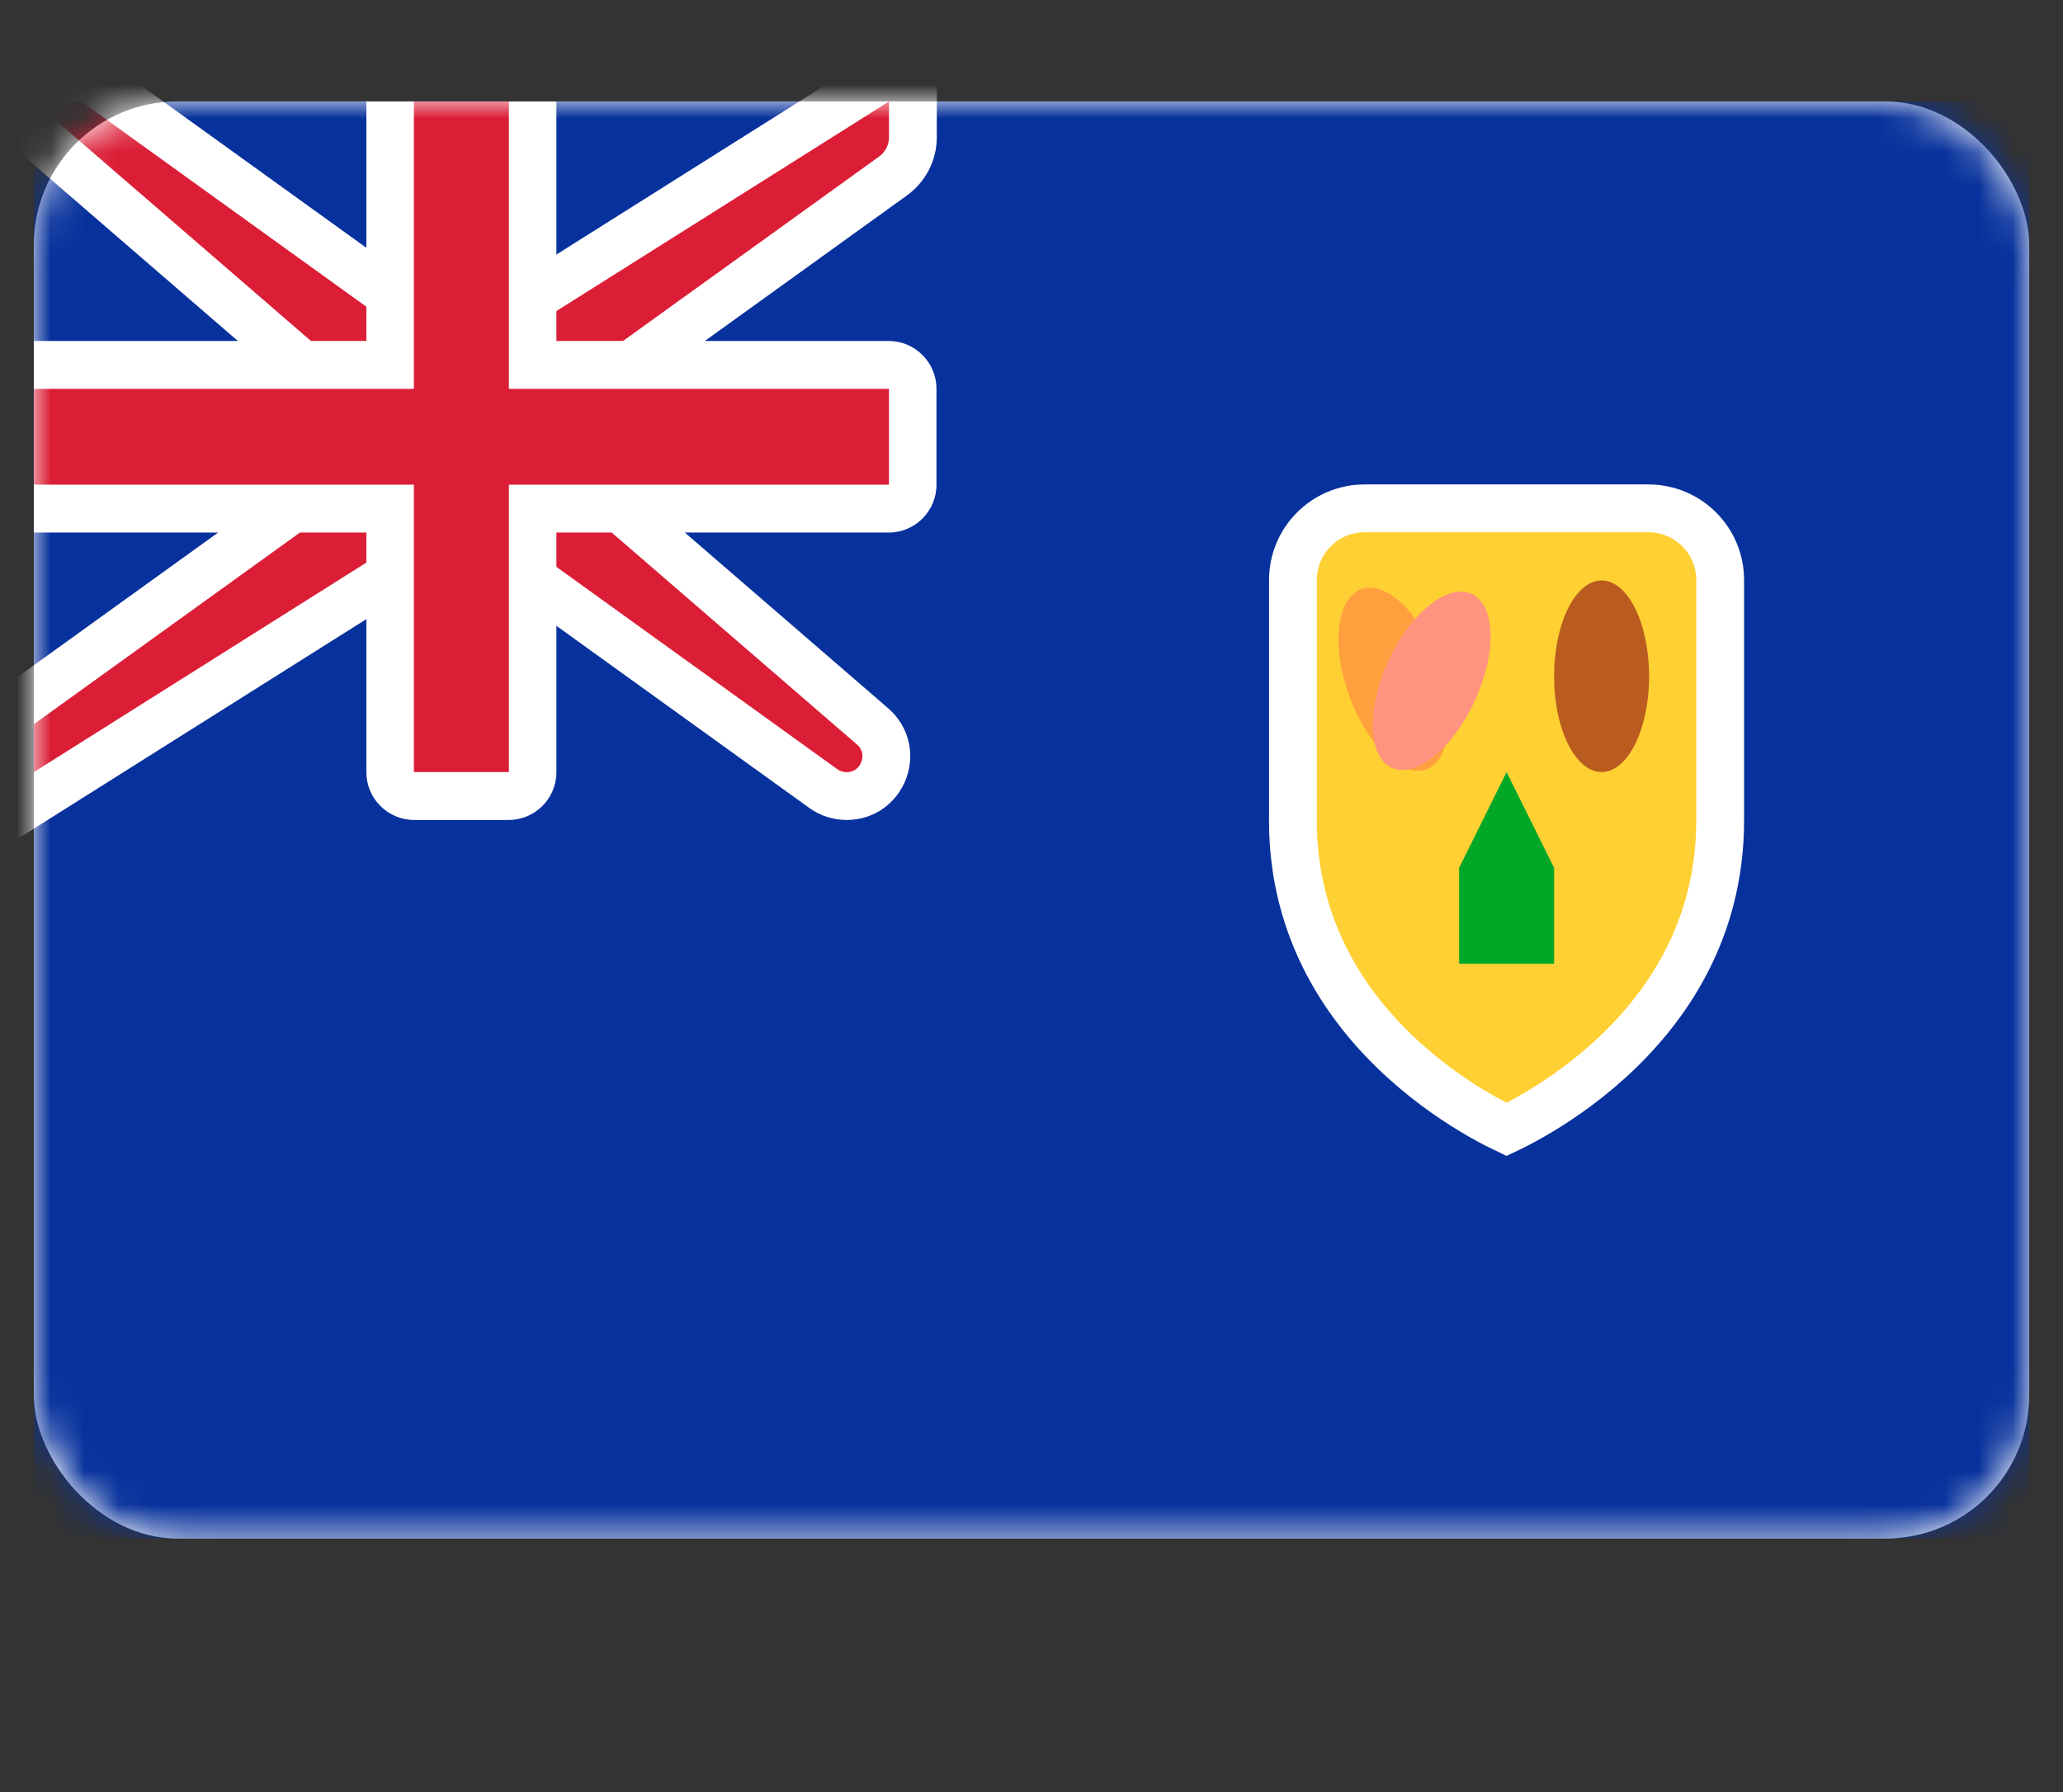 <svg fill="none" height="53" viewBox="0 0 61 53" width="61" xmlns="http://www.w3.org/2000/svg" xmlns:xlink="http://www.w3.org/1999/xlink"><rect x="0" y="0" width="61" height="53" fill="#333333" stroke="none"/><mask id="a" height="43" maskUnits="userSpaceOnUse" width="59" x="1" y="3"><rect fill="#fff" height="42.5" rx="4.243" width="59" x="1" y="3"/></mask><mask id="b" height="21" maskUnits="userSpaceOnUse" width="15" x="37" y="14"><path d="m38.231 24.25v-.109-.11-.111-.111-.112-.112-.113-.113-.113-.114-.114-.115-.057-.014-.014-.029-.115-.115-.116-.116-.116-.116-.116-.116-.116-.116-.058-.015-.015-.015-.015-.015-.015-.015-.015-.015-.015-.015-.015-.015-.015-.015-.015-.015-.015-.015-.015-.015-.015-.015-.015-.015-.015-.015-.015-.015-.015-.015-.015-.015-.015-.015-.015-.015-.015-.015-.015-.015-.015-.015-.015-.015-.014-.015-.015-.015-.014-.015-.015-.014-.015-.015-.014-.015-.014-.015-.014-.014-.015-.014-.014-.015-.014-.014-.014-.014-.014-.015-.014-.014-.014-.014-.014-.014-.014-.014-.014-.014-.014-.014-.014-.014-.014-.014-.014-.014-.014-.014-.014-.014-.014-.014-.014-.014-.014-.014-.014-.014-.014-.014-.014-.014-.014-.014-.014-.014-.014-.014-.014-.014-.014-.014-.014-.014-.014-.014-.014-.014-.014-.014-.014-.113-.112-.112-.112-.111-.11-.11-.109-.108-.108-.107-.106-.106-.105-.104-.103-.103-.203-.199-.195-.191c0-1.171.949-2.12 2.121-2.12h8.39c1.172 0 2.121.949 2.121 2.12v.012.012.012.012.012.012.012.012.012.012.012.012.012.012.012.012.012.012.012.012.012.012.012.012.012.012.012.012.012.012.012.012.012.012.012.012.012.012.013.012.012.013.012.013.013.013.013.013.013.013.013.013.013.013.013.013.013.013.013.013.013.013.013.013.013.013.013.013.013.013.013.013.013.013.013.013.013.013.013.013.013.013.013.013.013.013.013.013.013.013.013.013.013.013.013.013.013.013.013.013.013.013.013.013.013.013.013.013.013.013.013.013.013.013.013.013.013.013.013.013.013.013.013.013.013.013.013.014.013.013.014.014.014.013.014.014.014.014.014.014.014.014.014.014.014.014.014.014.014.014.014.014.014.014.014.014.014.014.014.014.014.014.014.014.014.014.014.014.014.014.014.014.014.014.014.014.014.014.014.014.014.014.014.014.014.014.014.014.014.014.014.014.014.014.014.014.014.014.014.014.014.014.014.014.014.014.014.014.014.014.014.014.014.014.014.014.014.014.014.014.014.014.014.014.014.014.014.014.014.014.014.014.014.014.014.014.014.014.014.014.014.014.014.014.014.014.014.014.014.014.014.014.014.015.014.014.014.014.014.015.014.014.015.014.014.015.014.015.014.015.015.014.015.015.014.015.015.015.014.015.015.015.015.015.015.015.015.015.015.015.015.015.015.015.015.015.015.015.015.015.015.015.015.015.015.015.015.015.015.015.015.015.015.015.015.015.015.015.015.015.015.015.015.015.015.015.015.015.015.015.015.015.015.015.015.015.015.015.015.015.015.015.015.015.015.015.015.015.015.015.015.015.015.015.015.015.015.015.015.015.015.015.015.015.015.015.015.015.015.014.015.015.015.015.014.015.015.014.015.015.014.015.014.015.014.015.014.014.015.014.014.015.014.014.014.014.014.014.014.014.014.014.014.014.014.014.014.014.014.014.014.014.014.014.014.014.014.014.014.014.014.014.014.014.014.014.014.014.014.014.014.014.014.014.014.014.014.014.014.014.014.014.014.014.014.014.014.014.014.014.014.014.014.014.014.014.014.014.014.014.014.014.014.014.014.014.014.014.014.014.014.014.014.014.014.014.014.014.014.014.014.014.014.014.014.014.014.014.014.014.014.014.014.014.014.014.014.014.014.014.014.014.014.014.014.014.014.014.014.014.014.014c0 3.281-1.619 5.584-3.28 7.091-.831.754-1.665 1.301-2.29 1.658-.311.178-.569.308-.747.392-.178-.085-.435-.214-.747-.392-.625-.357-1.459-.904-2.29-1.658-1.661-1.507-3.28-3.81-3.28-7.091z" fill="#fff" stroke="#fff" stroke-width="1.414"/></mask><rect fill="#fff" height="42.5" rx="4.243" width="59" x="1" y="3"/><g mask="url(#a)"><path d="m1 3h59v42.5h-59z" fill="#07319c"/><path d="m38.231 24.25v-.109-.11-.111-.111-.112-.112-.113-.113-.113-.114-.114-.115-.057-.014-.014-.029-.115-.115-.116-.116-.116-.116-.116-.116-.116-.116-.058-.015-.015-.015-.015-.015-.015-.015-.015-.015-.015-.015-.015-.015-.015-.015-.015-.015-.015-.015-.015-.015-.015-.015-.015-.015-.015-.015-.015-.015-.015-.015-.015-.015-.015-.015-.015-.015-.015-.015-.015-.015-.015-.015-.015-.015-.014-.015-.015-.015-.014-.015-.015-.014-.015-.015-.014-.015-.014-.015-.014-.014-.015-.014-.014-.015-.014-.014-.014-.014-.014-.015-.014-.014-.014-.014-.014-.014-.014-.014-.014-.014-.014-.014-.014-.014-.014-.014-.014-.014-.014-.014-.014-.014-.014-.014-.014-.014-.014-.014-.014-.014-.014-.014-.014-.014-.014-.014-.014-.014-.014-.014-.014-.014-.014-.014-.014-.014-.014-.014-.014-.014-.014-.014-.014-.113-.112-.112-.112-.111-.11-.11-.109-.108-.108-.107-.106-.106-.105-.104-.103-.103-.203-.199-.195-.191c0-1.171.949-2.12 2.121-2.12h8.39c1.172 0 2.121.949 2.121 2.12v.012.012.012.012.012.012.012.012.012.012.012.012.012.012.012.012.012.012.012.012.012.012.012.012.012.012.012.012.012.012.012.012.012.012.012.012.012.012.013.012.012.013.012.013.013.013.013.013.013.013.013.013.013.013.013.013.013.013.013.013.013.013.013.013.013.013.013.013.013.013.013.013.013.013.013.013.013.013.013.013.013.013.013.013.013.013.013.013.013.013.013.013.013.013.013.013.013.013.013.013.013.013.013.013.013.013.013.013.013.013.013.013.013.013.013.013.013.013.013.013.013.013.013.013.013.013.013.014.013.013.014.014.014.013.014.014.014.014.014.014.014.014.014.014.014.014.014.014.014.014.014.014.014.014.014.014.014.014.014.014.014.014.014.014.014.014.014.014.014.014.014.014.014.014.014.014.014.014.014.014.014.014.014.014.014.014.014.014.014.014.014.014.014.014.014.014.014.014.014.014.014.014.014.014.014.014.014.014.014.014.014.014.014.014.014.014.014.014.014.014.014.014.014.014.014.014.014.014.014.014.014.014.014.014.014.014.014.014.014.014.014.014.014.014.014.014.014.014.014.014.014.014.014.015.014.014.014.014.014.015.014.014.015.014.014.015.014.015.014.015.015.014.015.015.014.015.015.015.014.015.015.015.015.015.015.015.015.015.015.015.015.015.015.015.015.015.015.015.015.015.015.015.015.015.015.015.015.015.015.015.015.015.015.015.015.015.015.015.015.015.015.015.015.015.015.015.015.015.015.015.015.015.015.015.015.015.015.015.015.015.015.015.015.015.015.015.015.015.015.015.015.015.015.015.015.015.015.015.015.015.015.015.015.015.015.015.015.015.015.014.015.015.015.015.014.015.015.014.015.015.014.015.014.015.014.015.014.014.015.014.014.015.014.014.014.014.014.014.014.014.014.014.014.014.014.014.014.014.014.014.014.014.014.014.014.014.014.014.014.014.014.014.014.014.014.014.014.014.014.014.014.014.014.014.014.014.014.014.014.014.014.014.014.014.014.014.014.014.014.014.014.014.014.014.014.014.014.014.014.014.014.014.014.014.014.014.014.014.014.014.014.014.014.014.014.014.014.014.014.014.014.014.014.014.014.014.014.014.014.014.014.014.014.014.014.014.014.014.014.014.014.014.014.014.014.014.014.014.014.014.014.014c0 3.281-1.619 5.584-3.28 7.091-.831.754-1.665 1.301-2.29 1.658-.311.178-.569.308-.747.392-.178-.085-.435-.214-.747-.392-.625-.357-1.459-.904-2.29-1.658-1.661-1.507-3.28-3.81-3.28-7.091z" fill="#ffd033" stroke="#fff" stroke-width="1.414"/><g clip-rule="evenodd" fill-rule="evenodd" mask="url(#b)"><path d="m47.357 22.833c.776 0 1.405-1.268 1.405-2.833s-.629-2.833-1.405-2.833-1.405 1.269-1.405 2.833.629 2.833 1.405 2.833z" fill="#ba5b1f"/><path d="m42.171 22.748c.729-.268.89-1.677.359-3.147-.531-1.47-1.552-2.446-2.281-2.178-.729.268-.89 1.677-.359 3.147.531 1.47 1.552 2.446 2.281 2.178z" fill="#ff9f3e"/><path d="m41.145 22.701c.703.331 1.805-.551 2.461-1.969.656-1.418.617-2.836-.086-3.167-.703-.331-1.805.551-2.461 1.969-.656 1.418-.617 2.836.086 3.167z" fill="#ff937f"/><path d="m43.143 25.667 1.405-2.833 1.405 2.833v2.833h-2.809z" fill="#01a827"/></g><path d="m1 2.293h-1.899l1.437 1.242 9.589 8.289v2.148l-9.54 6.872-.294.212v.362 1.417 1.282l1.084-.683 11.065-6.974h2.377l9.526 6.862c.2.144.44.221.686.221 1.088 0 1.591-1.351.768-2.062l-8.64-7.468v-2.148l9.246-6.66c.369-.266.588-.693.588-1.148v-1.055-1.282l-1.084.683-11.065 6.974h-2.377l-9.648-6.95-.185-.133h-.228z" fill="#db1e36" stroke="#fff" stroke-width="1.414"/><g clip-rule="evenodd" fill-rule="evenodd"><path d="m1 10.083v5.667h9.833v7.086c0 .781.633 1.414 1.414 1.414h2.791c.781 0 1.414-.633 1.414-1.414v-7.086h9.824c.781 0 1.414-.633 1.414-1.414v-2.838c0-.781-.633-1.414-1.414-1.414h-9.824v-7.083h-5.619v7.083z" fill="#fff"/><path d="m1 11.5h11.238v-1.417-7.083h2.809v7.083 1.417h11.238v2.833h-11.238v1.417 7.083h-2.809v-7.083-1.417h-11.238z" fill="#db1e36"/></g></g></svg>